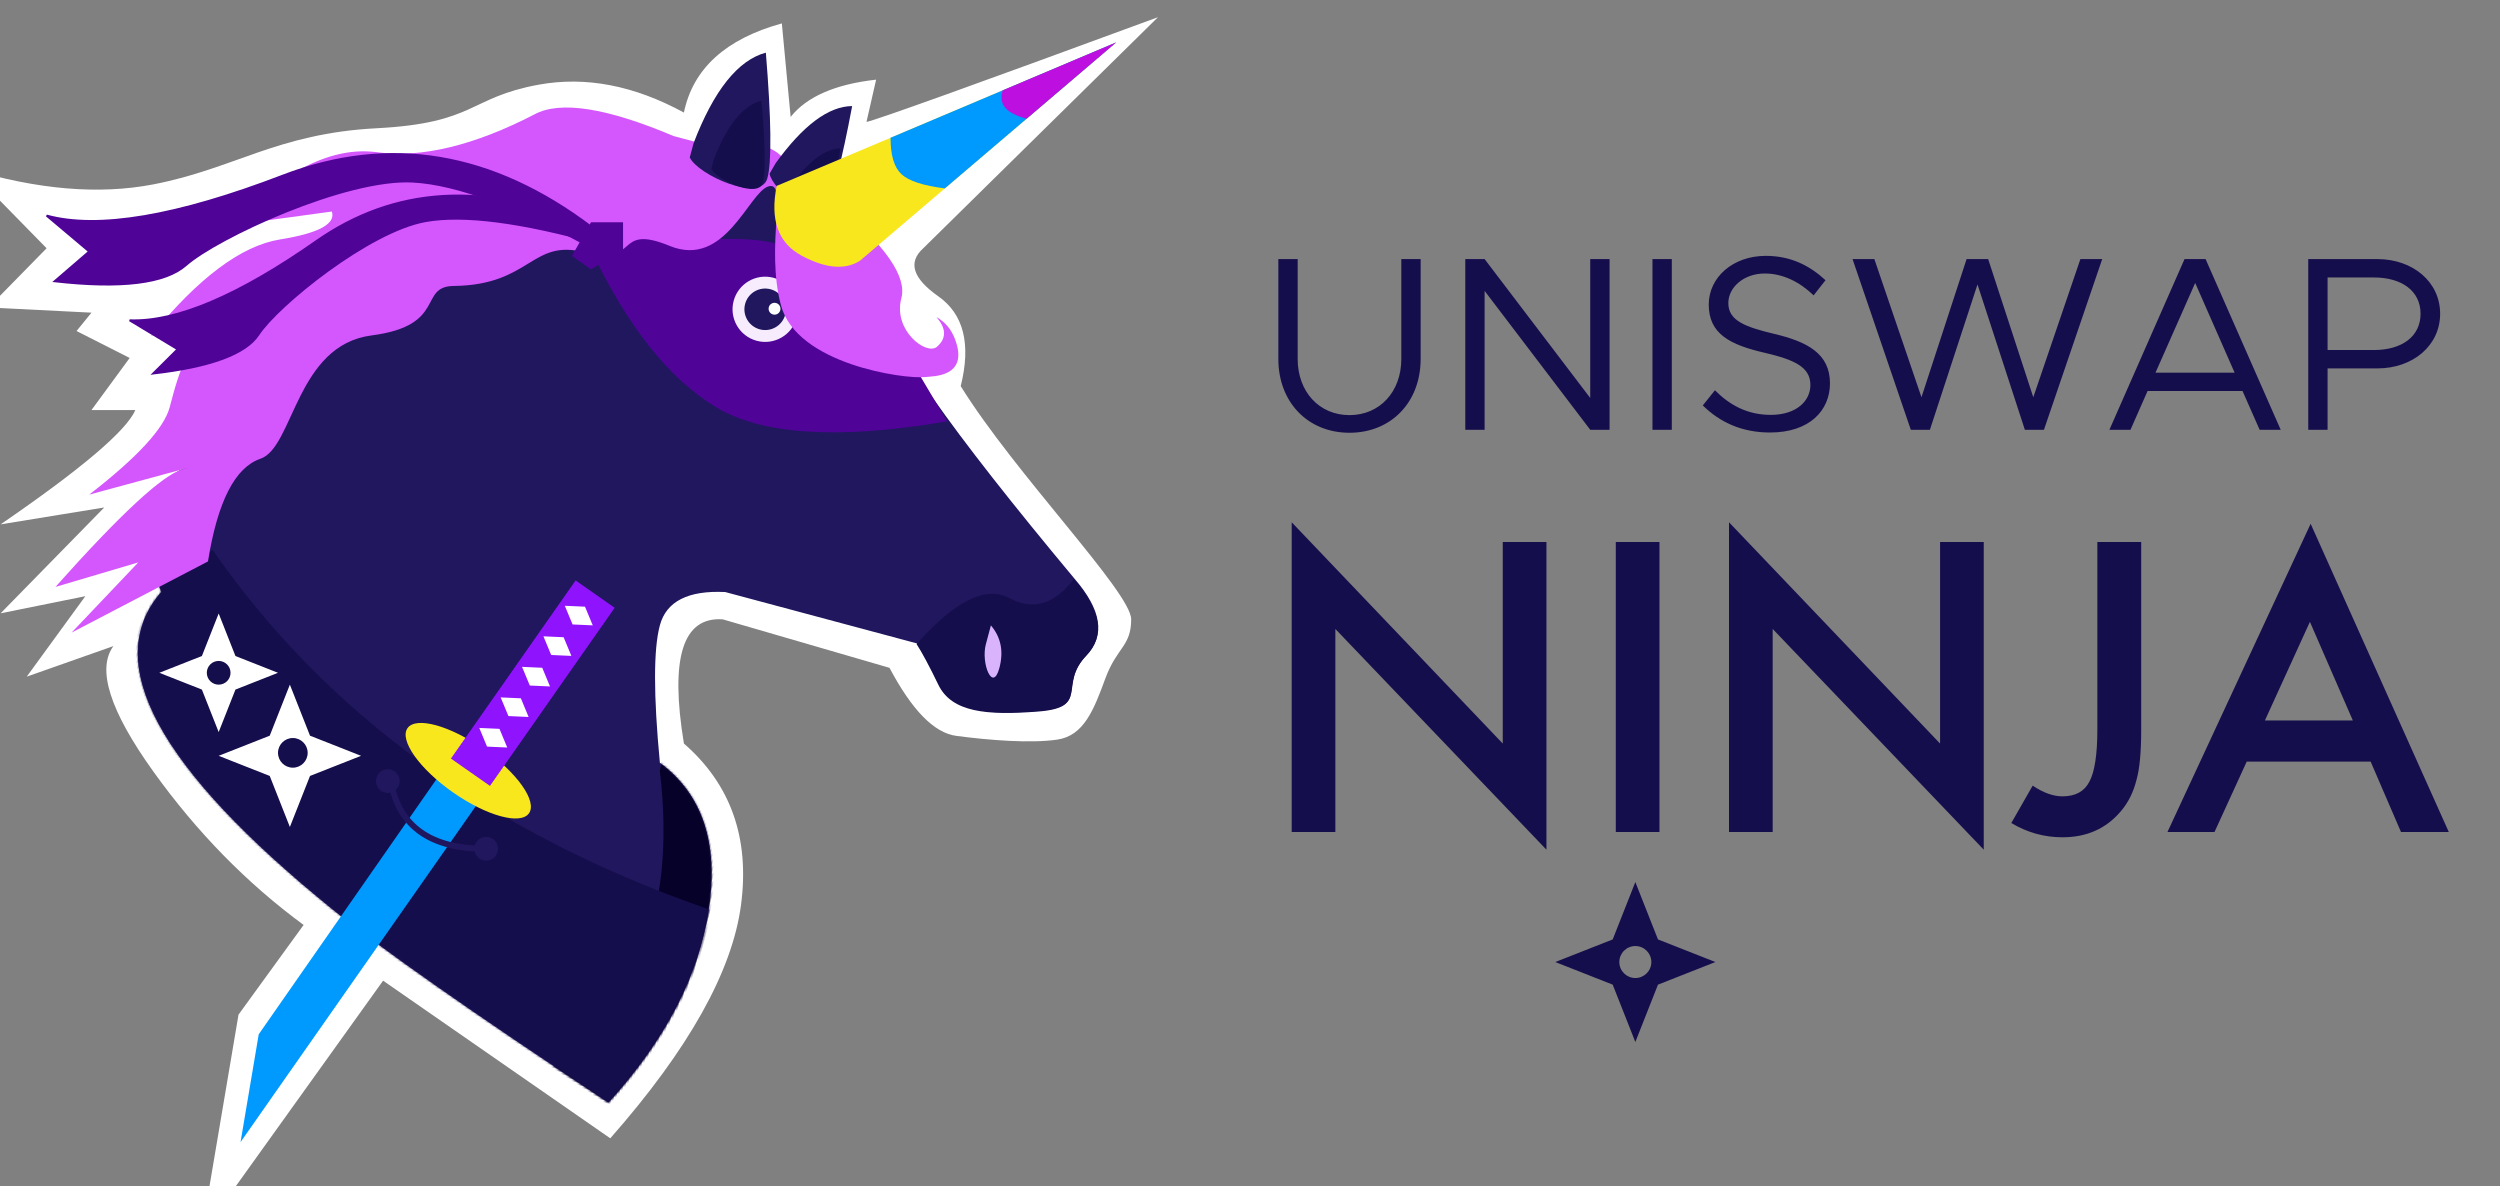 <?xml version="1.0" encoding="UTF-8"?>
<svg width="1235px" height="586px" viewBox="0 0 1235 586" version="1.1" xmlns="http://www.w3.org/2000/svg" xmlns:xlink="http://www.w3.org/1999/xlink">
    <rect x="0" y="0" width="1235" height="586" fill="#808080" stroke="none"/>
    <title>logo-uniswap-ninja</title>
    <defs>
        <path d="M243.237,34.174 L264.731,0.163 L282.93,41.457 L308.563,11.074 L315.714,45.831 C336.773,59.046 349.853,73.058 354.952,87.869 C360.051,102.68 401.91,137.778 480.529,193.165 C497.534,204.656 502.761,216.351 496.212,228.251 C486.388,246.102 504.731,252.358 480.529,260.949 C456.327,269.54 439.253,272.406 429.369,260.949 C422.78,253.311 417.579,247.764 413.769,244.308 L315.714,244.308 C297.767,248.211 288.794,256.296 288.794,268.563 C288.794,280.829 294.652,302.677 306.367,334.107 C330.748,343.727 344.777,364.969 348.454,397.83 C352.132,430.691 344.398,465.695 325.251,502.842 C248.872,477.313 196.742,458.34 168.862,445.922 C67.334,400.699 26.577,357.517 46.591,316.376 L35.809,300.836 L0.378,322.7 C21.503,280.425 36.285,256.791 44.725,251.798 C53.166,246.805 39.782,254.63 4.574,275.272 C22.251,251.861 31.089,234.88 31.089,224.329 C31.089,208.504 30.084,183.905 51.206,165.348 L13.556,193.165 C28.323,160.088 44.292,139.671 61.465,131.915 C78.637,124.159 84.703,116.301 79.661,108.343 L35.809,131.915 C54.247,99.355 74.178,81.699 95.602,78.949 C117.026,76.199 139.863,63.702 164.111,41.457 C174.33,31.746 196.768,29.318 231.424,34.174 L243.237,34.174 Z" id="path-1"></path>
    </defs>
    <g id="logo-uniswap-ninja" stroke="none" stroke-width="1" fill="none" fill-rule="evenodd">
        <g id="Group-52" transform="translate(-19, -93)">
            <g id="Group-49">
                <path d="M75.019,412.177 C66.699,423.553 73.286,444.217 94.781,474.17 C116.276,504.124 141.012,529.375 168.989,549.923 L136.828,594.228 L118.476,702.715 L208.248,577.45 L320.477,655.325 C359.241,611.279 380.777,572.797 385.085,539.879 C389.393,506.961 379.981,480.438 356.85,460.309 C349.873,418.033 356.272,397.583 376.047,398.959 L458.417,422.906 C469.522,443.876 480.51,455.08 491.381,456.519 C507.688,458.677 528.09,460.309 541.268,458.373 C554.447,456.436 559.361,443.617 565.038,428.171 C570.715,412.726 577.803,412.291 577.803,398.959 C577.803,385.627 520.327,326.928 493.591,283.753 C498.787,263 495.082,248.195 482.476,239.339 C469.871,230.482 467.407,222.583 475.086,215.641 L591.03,101.499 C499.721,135.095 451.725,152.341 447.042,153.236 L451.803,132.348 C431.615,134.605 417.539,140.741 409.577,150.757 L405.229,104.559 C377.456,112.238 361.33,126.92 356.85,148.605 C332.229,135.197 308.332,130.604 285.159,134.826 C250.4,141.16 254.308,153.793 205.091,156.353 C155.875,158.913 134.923,176.309 94.781,184.077 C68.019,189.256 37.635,186.712 3.629,176.445 L42.021,215.641 L13.344,244.885 L64.192,247.453 L56.808,256.528 L83.056,269.831 L64.192,295.56 L85.88,295.56 C81.37,305.861 59.176,324.686 19.299,352.035 L70.495,343.69 L19.299,395.974 L61.166,387.512 L32.208,427.264 L75.019,412.177 Z" id="Path-135" fill="#FFFFFF"></path>
                <g id="FINAL">
                    <g id="Group-45">
                        <g id="Group-41">
                            <g id="Group-38" transform="translate(318.401, 342.17) rotate(-345) translate(-318.401, -342.17) translate(65.901, 56.17)">
                                <g id="Group-37" transform="translate(4.603, 67.837)">
                                    <g id="clothes" transform="translate(0.233, 0.444)">
                                        <mask id="mask-2" fill="white">
                                            <use xlink:href="#path-1"></use>
                                        </mask>
                                        <use id="Mask" fill="#20175F" xlink:href="#path-1"></use>
                                        <path d="M307.36,337.937 C334.341,405.469 326.705,460.746 284.453,503.769 C242.201,546.793 264.152,550.996 350.305,516.379 L375.404,372.749 L330.719,331.682 L306.79,328.367 L307.36,337.937 Z" id="Path-133" fill="#060129" mask="url(#mask-2)"></path>
                                        <path d="M65.823,289.786 C141.099,353.546 235.309,389.56 348.454,397.83 C461.599,406.099 451.631,448.45 318.549,524.883 L73.953,433.292 L16.68,341.431 L65.823,289.786 Z" id="Path-132" fill="#150E4C" mask="url(#mask-2)"></path>
                                    </g>
                                    <path d="M452.372,211.314 C465.227,214.358 474.655,208.568 480.659,193.944 C497.663,205.434 502.891,217.13 496.342,229.03 C486.518,246.881 504.861,253.137 480.659,261.728 C456.457,270.318 439.383,273.185 429.499,261.728 C422.909,254.09 417.709,248.543 413.899,245.087 C426.694,219.528 439.518,208.27 452.372,211.314 Z" id="Path-106" fill="#150E4C"></path>
                                    <path d="M446.997,226.704 C453.323,231.07 456.486,237.497 456.486,245.985 C456.486,258.718 446.997,245.985 446.997,236.345 C446.997,229.918 446.997,226.704 446.997,226.704 Z" id="Path-107" fill="#D9B4FC"></path>
                                    <path d="M397.548,145.378 C345.978,162.809 307.802,166.367 283.02,156.051 C258.238,145.736 234.189,123.617 210.874,89.697 C191.409,79.276 201.198,75.219 240.242,77.526 C259.644,78.672 283.624,68.781 304.502,72.304 C318.592,74.681 334.968,81.368 353.63,92.364 L397.548,145.378 Z" id="Path-126" fill="#4F0397" transform="translate(299.354, 116.673) rotate(-6) translate(-299.354, -116.673) "></path>
                                    <g id="Group-36" transform="translate(282.748, 88.618)">
                                        <ellipse id="Oval" fill="#F6ECFE" cx="16.121" cy="16.111" rx="16.121" ry="16.111"></ellipse>
                                        <ellipse id="Oval" fill="#20175F" cx="16.121" cy="16.111" rx="10.259" ry="10.253"></ellipse>
                                        <ellipse id="Oval" fill="#FFFFFF" cx="20.518" cy="14.647" rx="2.931" ry="2.929"></ellipse>
                                    </g>
                                </g>
                                <path d="M249.751,101.608 L271.828,66.932 L284.408,95.157 C288.716,95.481 292.977,97.631 297.193,101.608 C301.409,105.585 310.409,109.547 324.192,113.494 C352.754,126.775 367.035,138.899 367.035,149.864 C367.035,166.313 386.396,174.133 390.233,168.479 C396.829,158.759 383.975,153.75 386.72,154.523 C390.706,155.647 394.612,158.027 397.839,162.505 C409.676,178.932 392.067,183.029 388.281,184.497 C378.923,188.125 325.451,194.863 310.398,168.479 C295.345,142.094 298.059,108.008 289.324,113.494 C280.588,118.98 279.304,158.332 249.751,154.523 C220.198,150.715 238.138,168.479 210.432,168.479 C182.725,168.479 188.834,190.896 151.848,201.262 C134.916,206.008 153.828,221.028 119.012,235.349 C84.197,249.67 96.133,298.788 81.742,308.409 C70.721,315.777 66.752,334.347 69.836,364.12 L13.845,415.523 L36.701,373.488 L0.31,395.781 C22.007,352.678 37.19,328.581 45.859,323.491 C54.528,318.4 40.782,326.378 4.62,347.425 C22.775,323.555 31.853,306.242 31.853,295.485 C31.853,279.35 30.821,254.27 52.515,235.349 L13.845,263.711 C29.012,229.986 45.414,209.17 63.052,201.262 C80.69,193.354 87.742,186.705 84.208,181.315 L36.701,201.262 C55.639,168.065 76.11,150.064 98.115,147.26 C120.12,144.456 143.575,131.714 168.481,109.034 C178.977,99.133 202.022,96.658 237.618,101.608 L249.751,101.608 Z" id="Path-106" fill="#D456FD"></path>
                                <path d="M248.073,102.455 C250.977,74.669 258.613,57.186 270.981,50.008 C282.171,81.302 287.766,101.212 287.766,109.739 C287.766,122.529 254.107,117.022 248.073,109.739 L248.073,102.455 Z" id="Path-108" fill="#20175F"></path>
                                <path d="M259.797,107.658 C261.728,89.541 266.802,78.143 275.022,73.463 C282.459,93.866 286.177,106.847 286.177,112.406 C286.177,120.745 263.807,117.155 259.797,112.406 L259.797,107.658 Z" id="Path-108" fill="#150E4C"></path>
                                <path d="M293.257,106.194 C295.62,83.245 301.824,68.806 311.871,62.876 C320.956,88.719 325.498,105.162 325.497,112.204 C325.496,122.767 298.157,118.223 293.256,112.209 L293.257,106.194 Z" id="Path-108" fill="#20175F" transform="translate(309.377, 90.706) rotate(15) translate(-309.377, -90.706) "></path>
                                <path d="M302.527,112.503 C304.03,98.009 307.979,88.89 314.372,85.145 C320.153,101.467 323.044,111.852 323.043,116.299 C323.042,122.971 305.645,120.101 302.526,116.302 L302.527,112.503 Z" id="Path-108" fill="#150E4C" transform="translate(312.785, 102.721) rotate(15) translate(-312.785, -102.721) "></path>
                                <g id="Group-43" transform="translate(293.193, 0.341)">
                                    <path d="M1.81543669e-12,111.867 L143.625,5.7909233e-12 L49.289,136.959 C43.386,143.32 33.963,145.009 21.018,142.026 C8.074,139.043 1.068,128.99 1.81543669e-12,111.867 Z" id="Path-109" fill="#F8E71C"></path>
                                    <path d="M48.178,74.342 L143.625,5.28821431e-12 L80.556,91.564 C69.855,93.039 62.337,92.624 58.001,90.317 C53.664,88.01 50.39,82.685 48.178,74.342 Z" id="Path-109" fill="#009AFF"></path>
                                    <path d="M99.057,45.372 C96.623,43.678 95.476,41.019 95.614,37.395 L143.625,1.36957112e-12 L110.656,47.865 C105.357,47.897 101.49,47.066 99.057,45.372 Z" id="Path-109" fill="#BD10E0"></path>
                                </g>
                            </g>
                            <polygon id="Path-127" fill="#4F0397" points="326.787 216.646 326.787 202.808 310.942 202.808 301.532 219.436 310.942 226.054"></polygon>
                            <path d="M311.317,205.24 C262.151,168.091 211.327,159.591 158.844,179.74 C106.362,199.889 67.421,206.477 42.021,199.503 L63.071,217.243 L46.015,231.935 C78.966,235.653 100.591,232.981 110.889,223.919 C126.337,210.327 189.576,180.94 222.829,182.671 C244.998,183.825 275.593,195.349 314.615,217.243 L311.317,205.24 Z" id="Path-128" stroke="#4F0397" fill="#4F0397"></path>
                            <path d="M308.784,203.86 C258.293,182.424 213.786,185.185 175.26,212.143 C136.735,239.101 106.001,252.134 83.056,251.242 L106.752,265.519 L94.718,277.498 C123.113,274.213 140.434,267.797 146.681,258.251 C156.051,243.931 201.16,207.19 229.296,202.191 C248.054,198.859 276.493,202.537 314.615,213.225 L308.784,203.86 Z" id="Path-128" stroke="#4F0397" fill="#4F0397"></path>
                        </g>
                        <g id="Group-40" transform="translate(95.078, 364.12)">
                            <g id="Group-44" transform="translate(124.591, 154.296) rotate(35) translate(-124.591, -154.296) translate(87.091, -7.704)">
                                <g id="Group-39" transform="translate(0.34, 0.408)">
                                    <polygon id="Rectangle" fill="#009AFF" points="26.171 115.268 49.724 115.268 49.724 322.228 26.535 273.444"></polygon>
                                    <ellipse id="Oval" fill="#F8E71C" cx="36.639" cy="107.409" rx="36.639" ry="13.099"></ellipse>
                                    <rect id="Rectangle" fill="#9013FE" x="26.171" y="0" width="23.554" height="107.409"></rect>
                                    <polygon id="Rectangle" fill="#FFFFFF" transform="translate(37.405, 13.31) rotate(-315) translate(-37.405, -13.31) " points="33.617 9.522 43.37 7.346 41.194 17.098 31.441 19.274"></polygon>
                                    <polygon id="Rectangle" fill="#FFFFFF" transform="translate(37.405, 31.727) rotate(-315) translate(-37.405, -31.727) " points="33.617 27.939 43.37 25.762 41.194 35.515 31.441 37.691"></polygon>
                                    <polygon id="Rectangle" fill="#FFFFFF" transform="translate(37.405, 50.144) rotate(-315) translate(-37.405, -50.144) " points="33.617 46.356 43.37 44.179 41.194 53.932 31.441 56.108"></polygon>
                                    <polygon id="Rectangle" fill="#FFFFFF" transform="translate(37.405, 68.561) rotate(-315) translate(-37.405, -68.561) " points="33.617 64.773 43.37 62.596 41.194 72.349 31.441 74.525"></polygon>
                                    <polygon id="Rectangle" fill="#FFFFFF" transform="translate(37.405, 86.978) rotate(-315) translate(-37.405, -86.978) " points="33.617 83.19 43.37 81.013 41.194 90.766 31.441 92.942"></polygon>
                                </g>
                            </g>
                        </g>
                        <path d="M162.197,431.22 L172.145,456.43 L197.37,466.373 L172.145,476.315 L162.197,501.525 L152.248,476.315 L127.023,466.373 L152.248,456.43 L162.197,431.22 Z M163.662,472.231 C167.709,472.231 170.99,468.952 170.99,464.908 C170.99,460.863 167.709,457.584 163.662,457.584 C159.615,457.584 156.334,460.863 156.334,464.908 C156.334,468.952 159.615,472.231 163.662,472.231 Z" id="Combined-Shape" fill="#FFFFFF"></path>
                        <path d="M127.023,396.068 L135.314,417.076 L156.334,425.362 L135.314,433.647 L127.023,454.655 L118.733,433.647 L97.712,425.362 L118.733,417.076 L127.023,396.068 Z M127.023,431.22 C130.261,431.22 132.885,428.597 132.885,425.362 C132.885,422.126 130.261,419.503 127.023,419.503 C123.786,419.503 121.161,422.126 121.161,425.362 C121.161,428.597 123.786,431.22 127.023,431.22 Z" id="Combined-Shape" fill="#FFFFFF"></path>
                    </g>
                    <g id="Group-47" transform="translate(235.073, 496.062) rotate(8) translate(-235.073, -496.062) translate(202.573, 476.562)" fill="#20175F">
                        <ellipse id="Oval" cx="5.862" cy="5.859" rx="5.862" ry="5.859"></ellipse>
                        <ellipse id="Oval" cx="58.622" cy="32.223" rx="5.862" ry="5.859"></ellipse>
                        <path d="M5.937,6.319 C13.297,28.525 31.096,37.673 58.832,33.672 L58.413,30.773 C31.997,34.584 15.599,26.156 8.719,5.398 L5.937,6.319 Z" id="Path-134" fill-rule="nonzero"></path>
                    </g>
                </g>
            </g>
            <g id="Group-51" transform="translate(650, 219)" fill="#150E4C">
                <g id="Group-50" fill-rule="nonzero">
                    <path d="M7.097,285.023 L7.097,132.003 L111.363,241.316 L111.363,141.747 L132.938,141.747 L132.938,293.746 L28.672,184.711 L28.672,285.023 L7.097,285.023 Z M188.775,141.747 L188.775,285.023 L167.2,285.023 L167.2,141.747 L188.775,141.747 Z M223.13,285.023 L223.13,132.003 L327.396,241.316 L327.396,141.747 L348.971,141.747 L348.971,293.746 L244.705,184.711 L244.705,285.023 L223.13,285.023 Z M426.754,141.747 L426.754,234.45 C426.754,245.523 425.982,253.782 424.439,259.226 C422.896,265.412 420.272,270.64 416.568,274.908 C409.345,283.384 399.777,287.621 387.863,287.621 C378.85,287.621 370.423,285.27 362.583,280.569 L373.139,262.103 C378.387,265.629 383.294,267.392 387.863,267.392 C394.283,267.392 398.728,264.948 401.197,260.061 C403.79,255.174 405.086,246.637 405.086,234.45 L405.086,141.747 L426.754,141.747 Z M540.095,250.225 L478.887,250.225 L462.96,285.023 L439.718,285.023 L510.463,132.746 L578.709,285.023 L555.096,285.023 L540.095,250.225 Z M531.298,229.903 L510.093,181.185 L487.869,229.903 L531.298,229.903 Z" id="NINJA"></path>
                    <path d="M35.65,87.784 C15.074,87.784 0.499,72.688 0.499,51.331 L0.499,1.991 L10.052,1.991 L10.052,51.331 C10.052,67.533 20.708,79.07 35.65,79.07 C50.592,79.07 61.248,67.533 61.248,51.331 L61.248,1.991 L70.801,1.991 L70.801,51.331 C70.801,72.688 56.226,87.784 35.65,87.784 Z M92.847,86.311 L92.847,1.991 L102.4,1.991 L154.575,70.601 L154.575,1.991 L164.129,1.991 L164.129,86.311 L154.575,86.311 L102.4,17.701 L102.4,86.311 L92.847,86.311 Z M185.317,86.311 L185.317,1.991 L194.87,1.991 L194.87,86.311 L185.317,86.311 Z M243.371,87.662 C229.531,87.662 218.631,82.629 210.18,74.283 L216.181,66.796 C223.285,73.915 231.981,78.947 243.739,78.947 C256.721,78.947 263.335,71.828 263.335,64.219 C263.335,55.259 255.374,51.7 240.677,48.263 C223.775,44.335 213.119,39.058 213.119,24.452 C213.119,10.951 225.122,0.395 241.289,0.395 C253.782,0.395 263.09,5.305 270.806,12.424 L264.927,19.911 C257.946,13.16 249.618,9.11 240.799,9.11 C230.389,9.11 222.795,15.983 222.795,23.715 C222.795,32.43 231.124,35.498 245.453,38.935 C261.498,42.74 273.011,48.508 273.011,63.36 C273.011,76.738 262.968,87.662 243.371,87.662 Z M312.938,86.311 L284.156,1.991 L294.934,1.991 L318.205,70.233 L340.496,1.991 L351.151,1.991 L373.442,70.233 L396.713,1.991 L407.491,1.991 L378.709,86.311 L369.278,86.311 L345.885,14.51 L322.369,86.311 L312.938,86.311 Z M485.264,86.311 L476.813,67.164 L429.904,67.164 L421.453,86.311 L411.043,86.311 L448.153,1.991 L458.564,1.991 L495.674,86.311 L485.264,86.311 Z M433.823,58.082 L472.894,58.082 L453.42,13.774 L433.823,58.082 Z M509.269,86.311 L509.269,1.991 L543.441,1.991 C560.832,1.991 574.427,13.16 574.427,28.993 C574.427,44.826 560.832,55.995 543.441,55.995 L518.823,55.995 L518.823,86.311 L509.269,86.311 Z M518.823,46.913 L541.726,46.913 C555.443,46.913 564.752,40.285 564.752,28.993 C564.752,17.701 555.443,11.073 541.726,11.073 L518.823,11.073 L518.823,46.913 Z" id="UNISWAP"></path>
                </g>
                <path d="M176.858,309.742 L188.043,338.072 L216.403,349.245 L188.043,360.418 L176.858,388.748 L165.673,360.418 L137.312,349.245 L165.673,338.072 L176.858,309.742 Z M176.858,357.146 C181.226,357.146 184.767,353.609 184.767,349.245 C184.767,344.882 181.226,341.345 176.858,341.345 C172.49,341.345 168.949,344.882 168.949,349.245 C168.949,353.609 172.49,357.146 176.858,357.146 Z" id="Combined-Shape"></path>
            </g>
        </g>
    </g>
</svg>
